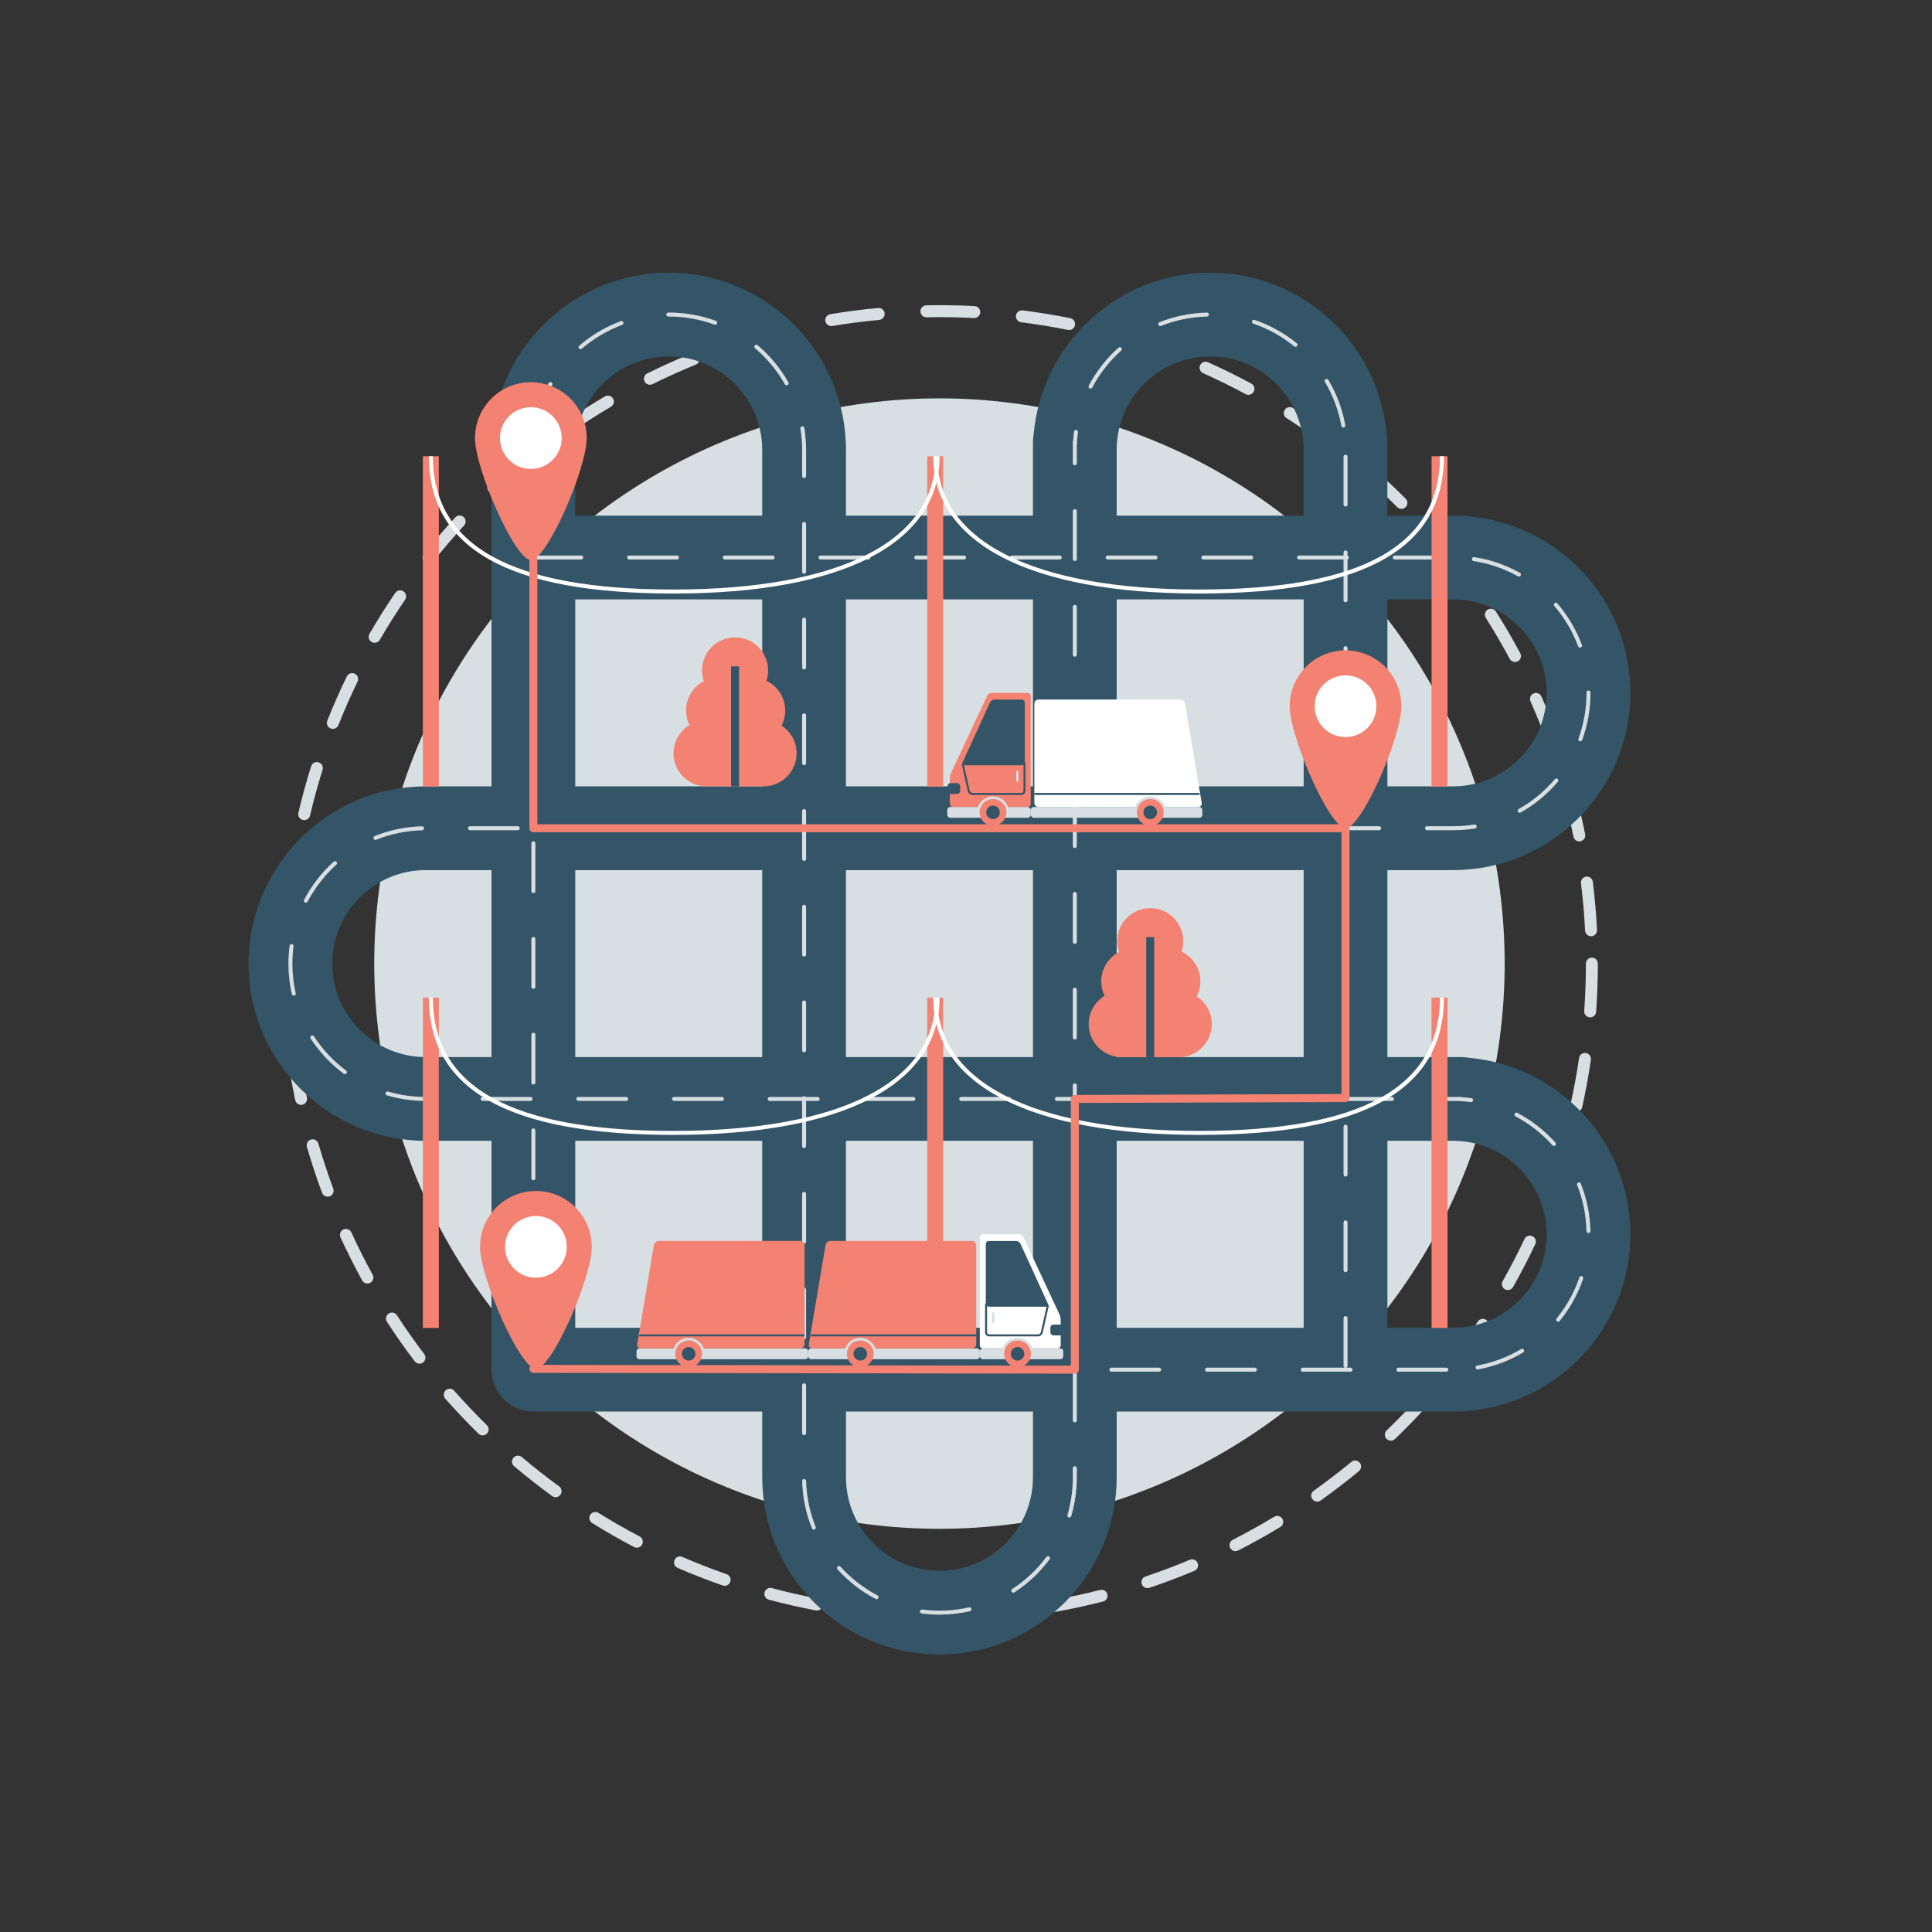 <?xml version="1.0" encoding="utf-8"?>
<!-- Generator: Adobe Illustrator 16.0.0, SVG Export Plug-In . SVG Version: 6.00 Build 0)  -->
<!DOCTYPE svg PUBLIC "-//W3C//DTD SVG 1.1//EN" "http://www.w3.org/Graphics/SVG/1.1/DTD/svg11.dtd">
<svg version="1.1" id="Layer_1" xmlns="http://www.w3.org/2000/svg" xmlns:xlink="http://www.w3.org/1999/xlink" x="0px" y="0px"
	 width="401px" height="401px" viewBox="0 0 401 401" enable-background="new 0 0 401 401" xml:space="preserve">
<rect x="0" y="0" width="401" height="401" fill="#333333" stroke="none"/>
<g id="circles">
	<g>
		<path fill="#D7DFE2" d="M199.204,336.594c-0.668,0-1.222-0.531-1.24-1.205c-0.021-0.687,0.518-1.258,1.203-1.277
			c3.271-0.102,6.571-0.322,9.813-0.658c0.672-0.062,1.291,0.427,1.361,1.107s-0.424,1.293-1.107,1.363
			c-3.299,0.342-6.662,0.565-9.991,0.668C199.229,336.594,199.218,336.594,199.204,336.594z M189.276,336.539
			c-0.016,0-0.034,0-0.053,0c-3.328-0.141-6.688-0.401-9.984-0.778c-0.682-0.08-1.172-0.695-1.092-1.375
			c0.078-0.685,0.703-1.168,1.373-1.095c3.238,0.373,6.537,0.63,9.81,0.767c0.684,0.029,1.217,0.606,1.188,1.293
			C190.489,336.018,189.94,336.539,189.276,336.539z M218.938,334.548c-0.592,0-1.115-0.423-1.223-1.023
			c-0.119-0.676,0.33-1.32,1.004-1.441c3.217-0.573,6.451-1.272,9.611-2.081c0.666-0.173,1.342,0.229,1.512,0.895
			s-0.232,1.342-0.896,1.51c-3.221,0.824-6.516,1.539-9.791,2.123C219.085,334.541,219.011,334.548,218.938,334.548z
			 M169.569,334.273c-0.075,0-0.155-0.008-0.233-0.02c-3.267-0.623-6.551-1.371-9.767-2.232c-0.661-0.178-1.055-0.859-0.879-1.52
			c0.179-0.664,0.855-1.058,1.521-0.882c3.156,0.847,6.381,1.582,9.588,2.191c0.674,0.127,1.115,0.777,0.986,1.453
			C170.675,333.859,170.153,334.273,169.569,334.273z M238.159,329.632c-0.521,0-1.005-0.328-1.179-0.847
			c-0.217-0.649,0.133-1.354,0.781-1.571c3.088-1.039,6.18-2.205,9.189-3.472c0.635-0.266,1.36,0.031,1.627,0.664
			c0.266,0.633-0.031,1.357-0.664,1.625c-3.064,1.289-6.218,2.479-9.361,3.535C238.423,329.611,238.29,329.632,238.159,329.632z
			 M150.401,329.145c-0.137,0-0.272-0.021-0.407-0.07c-3.142-1.094-6.285-2.321-9.345-3.647c-0.629-0.271-0.916-1.004-0.645-1.633
			c0.271-0.63,1.002-0.921,1.633-0.646c3.002,1.303,6.088,2.508,9.172,3.582c0.648,0.227,0.99,0.934,0.764,1.582
			C151.396,328.824,150.915,329.145,150.401,329.145z M256.431,321.951c-0.451,0-0.889-0.248-1.104-0.68
			c-0.312-0.609-0.07-1.357,0.541-1.67c2.909-1.482,5.797-3.094,8.588-4.783c0.584-0.356,1.35-0.172,1.705,0.418
			c0.354,0.586,0.168,1.351-0.421,1.703c-2.84,1.723-5.78,3.363-8.745,4.875C256.813,321.906,256.622,321.951,256.431,321.951z
			 M132.181,321.24c-0.193,0-0.393-0.045-0.574-0.143c-2.948-1.545-5.877-3.221-8.703-4.979c-0.582-0.36-0.76-1.129-0.397-1.711
			s1.131-0.758,1.709-0.397c2.774,1.727,5.649,3.373,8.545,4.891c0.607,0.316,0.84,1.068,0.521,1.676
			C133.06,321,132.628,321.24,132.181,321.24z M273.39,311.671c-0.389,0-0.77-0.185-1.014-0.523
			c-0.396-0.559-0.267-1.334,0.293-1.729c2.66-1.894,5.283-3.909,7.801-5.988c0.527-0.439,1.311-0.365,1.748,0.163
			c0.438,0.527,0.363,1.312-0.166,1.748c-2.562,2.122-5.236,4.173-7.943,6.101C273.89,311.596,273.64,311.671,273.39,311.671z
			 M115.321,310.755c-0.252,0-0.51-0.078-0.729-0.238c-2.693-1.961-5.344-4.045-7.879-6.193c-0.523-0.443-0.588-1.229-0.146-1.752
			c0.441-0.523,1.226-0.586,1.75-0.146c2.488,2.109,5.093,4.158,7.736,6.085c0.553,0.401,0.676,1.18,0.271,1.733
			C116.083,310.576,115.706,310.755,115.321,310.755z M288.675,299.021c-0.326,0-0.652-0.129-0.896-0.383
			c-0.475-0.496-0.457-1.281,0.037-1.757c2.357-2.26,4.664-4.637,6.853-7.062c0.459-0.51,1.244-0.551,1.754-0.09
			c0.508,0.459,0.549,1.244,0.09,1.754c-2.227,2.471-4.576,4.889-6.977,7.19C289.292,298.906,288.983,299.021,288.675,299.021z
			 M100.179,297.926c-0.313,0-0.629-0.116-0.871-0.354c-2.377-2.334-4.697-4.781-6.893-7.271c-0.453-0.514-0.402-1.299,0.11-1.752
			c0.517-0.454,1.3-0.403,1.752,0.109c2.156,2.447,4.433,4.852,6.771,7.141c0.488,0.48,0.498,1.267,0.016,1.757
			C100.821,297.803,100.499,297.926,100.179,297.926z M301.964,284.283c-0.269,0-0.535-0.086-0.762-0.262
			c-0.541-0.422-0.64-1.201-0.22-1.742c2.009-2.582,3.943-5.271,5.754-7.986c0.38-0.569,1.152-0.725,1.72-0.344
			c0.571,0.381,0.727,1.15,0.348,1.721c-1.844,2.769-3.814,5.504-5.859,8.136C302.7,284.117,302.335,284.283,301.964,284.283z
			 M87.063,283.039c-0.375,0-0.746-0.17-0.989-0.492c-2.015-2.649-3.951-5.407-5.761-8.192c-0.375-0.572-0.211-1.344,0.363-1.717
			c0.576-0.373,1.344-0.212,1.719,0.364c1.775,2.736,3.681,5.441,5.656,8.043c0.414,0.55,0.307,1.326-0.238,1.742
			C87.589,282.957,87.323,283.039,87.063,283.039z M312.968,267.762c-0.205,0-0.416-0.054-0.609-0.162
			c-0.598-0.338-0.809-1.095-0.471-1.689c1.609-2.85,3.133-5.791,4.525-8.746c0.293-0.619,1.032-0.883,1.651-0.592
			s0.886,1.033,0.592,1.652c-1.415,3.01-2.967,6.006-4.606,8.905C313.823,267.533,313.401,267.762,312.968,267.762z M76.259,266.406
			c-0.438,0-0.863-0.23-1.09-0.643c-1.601-2.912-3.113-5.923-4.498-8.943c-0.285-0.623-0.012-1.359,0.613-1.646
			c0.623-0.282,1.356-0.01,1.645,0.613c1.357,2.967,2.844,5.92,4.416,8.781c0.332,0.6,0.111,1.354-0.49,1.686
			C76.665,266.357,76.46,266.406,76.259,266.406z M321.44,249.799c-0.147,0-0.299-0.026-0.444-0.084
			c-0.642-0.245-0.959-0.965-0.716-1.604c1.177-3.057,2.248-6.193,3.191-9.318c0.199-0.655,0.891-1.024,1.547-0.83
			c0.656,0.197,1.027,0.892,0.832,1.548c-0.961,3.186-2.055,6.379-3.25,9.491C322.409,249.496,321.94,249.799,321.44,249.799z
			 M68.007,248.383c-0.504,0-0.979-0.309-1.164-0.809c-1.156-3.115-2.213-6.316-3.139-9.514c-0.189-0.66,0.188-1.351,0.848-1.539
			c0.658-0.195,1.348,0.188,1.537,0.848c0.908,3.142,1.947,6.283,3.082,9.342c0.238,0.644-0.088,1.355-0.732,1.595
			C68.296,248.357,68.151,248.383,68.007,248.383z M327.175,230.791c-0.09,0-0.18-0.012-0.271-0.03
			c-0.668-0.148-1.09-0.812-0.94-1.48c0.707-3.182,1.309-6.436,1.781-9.674c0.1-0.678,0.727-1.148,1.407-1.049
			c0.679,0.102,1.148,0.731,1.05,1.409c-0.484,3.298-1.095,6.611-1.814,9.853C328.257,230.398,327.743,230.791,327.175,230.791z
			 M62.489,229.324c-0.573,0-1.09-0.397-1.213-0.984c-0.688-3.26-1.262-6.579-1.705-9.873c-0.092-0.68,0.388-1.305,1.064-1.396
			c0.678-0.096,1.303,0.387,1.396,1.066c0.437,3.229,0.998,6.491,1.675,9.688c0.141,0.672-0.289,1.33-0.959,1.473
			C62.661,229.316,62.573,229.324,62.489,229.324z M330.05,211.16c-0.031,0-0.062-0.002-0.092-0.004
			c-0.685-0.049-1.197-0.645-1.148-1.328c0.236-3.244,0.355-6.553,0.355-9.828c0-0.686,0.557-1.239,1.239-1.239
			c0.688,0,1.242,0.555,1.242,1.239c0,3.336-0.121,6.705-0.36,10.008C331.239,210.662,330.694,211.16,330.05,211.16z
			 M59.831,209.666c-0.65,0-1.197-0.508-1.236-1.168c-0.174-2.805-0.26-5.664-0.26-8.498c0-0.506,0.002-1.012,0.008-1.516
			c0.006-0.682,0.561-1.229,1.24-1.229c0.006,0,0.01,0,0.014,0c0.688,0.009,1.236,0.57,1.229,1.254
			c-0.007,0.498-0.011,0.994-0.011,1.49c0,2.783,0.088,5.59,0.256,8.349c0.044,0.684-0.477,1.271-1.161,1.313
			C59.884,209.664,59.858,209.666,59.831,209.666z M330.233,194.324c-0.657,0-1.207-0.518-1.239-1.182
			c-0.164-3.271-0.451-6.566-0.853-9.797c-0.086-0.681,0.398-1.302,1.078-1.386c0.678-0.084,1.303,0.398,1.385,1.08
			c0.41,3.289,0.701,6.646,0.869,9.978c0.035,0.688-0.492,1.27-1.178,1.305C330.274,194.322,330.253,194.324,330.233,194.324z
			 M60.052,189.824c-0.035,0-0.07,0-0.105-0.004c-0.684-0.057-1.19-0.658-1.135-1.342c0.279-3.322,0.681-6.67,1.199-9.945
			c0.107-0.678,0.748-1.137,1.422-1.033c0.676,0.107,1.137,0.744,1.029,1.42c-0.508,3.218-0.902,6.504-1.174,9.767
			C61.233,189.334,60.69,189.824,60.052,189.824z M327.79,174.635c-0.578,0-1.099-0.408-1.213-1
			c-0.642-3.205-1.406-6.425-2.277-9.566c-0.184-0.662,0.203-1.346,0.863-1.529c0.664-0.182,1.346,0.203,1.528,0.865
			c0.888,3.201,1.668,6.48,2.318,9.746c0.135,0.672-0.303,1.326-0.975,1.461C327.954,174.629,327.872,174.635,327.79,174.635z
			 M63.144,170.227c-0.094,0-0.188-0.011-0.285-0.033c-0.666-0.154-1.08-0.824-0.924-1.492c0.758-3.24,1.65-6.49,2.644-9.66
			c0.205-0.655,0.899-1.024,1.557-0.813c0.654,0.205,1.02,0.901,0.814,1.557c-0.978,3.113-1.851,6.303-2.597,9.486
			C64.22,169.842,63.708,170.227,63.144,170.227z M322.493,155.516c-0.511,0-0.986-0.314-1.171-0.822
			c-1.098-3.066-2.327-6.135-3.655-9.117c-0.277-0.627,0.004-1.363,0.631-1.641c0.629-0.279,1.361,0.006,1.641,0.631
			c1.351,3.039,2.603,6.164,3.724,9.289c0.231,0.646-0.104,1.356-0.75,1.588C322.772,155.492,322.632,155.516,322.493,155.516z
			 M69.089,151.285c-0.154,0-0.31-0.027-0.461-0.086c-0.637-0.254-0.947-0.977-0.695-1.613c1.23-3.092,2.588-6.18,4.045-9.178
			c0.299-0.615,1.041-0.875,1.658-0.574c0.617,0.299,0.875,1.043,0.574,1.658c-1.428,2.943-2.765,5.973-3.969,9.01
			C70.048,150.99,69.581,151.285,69.089,151.285z M314.444,137.4c-0.442,0-0.871-0.236-1.094-0.654
			c-1.541-2.875-3.209-5.731-4.957-8.49c-0.365-0.58-0.195-1.348,0.383-1.713c0.578-0.369,1.349-0.196,1.716,0.386
			c1.78,2.809,3.479,5.717,5.047,8.646c0.323,0.605,0.096,1.355-0.509,1.68C314.843,137.355,314.642,137.4,314.444,137.4z
			 M77.757,133.418c-0.213,0-0.426-0.053-0.621-0.166c-0.594-0.344-0.795-1.104-0.453-1.694c1.67-2.884,3.469-5.736,5.344-8.482
			c0.39-0.568,1.16-0.711,1.726-0.326c0.567,0.385,0.713,1.158,0.326,1.726c-1.841,2.696-3.605,5.5-5.246,8.328
			C78.601,133.199,78.185,133.418,77.757,133.418z M303.825,120.65c-0.38,0-0.755-0.172-0.998-0.5
			c-1.945-2.625-4.013-5.209-6.144-7.682c-0.449-0.521-0.391-1.306,0.129-1.753c0.521-0.446,1.304-0.389,1.752,0.132
			c2.168,2.52,4.275,5.149,6.256,7.821c0.408,0.552,0.294,1.328-0.256,1.738C304.343,120.572,304.083,120.65,303.825,120.65z
			 M88.944,117.02c-0.27,0-0.543-0.088-0.771-0.271c-0.537-0.426-0.625-1.207-0.199-1.744c2.072-2.604,4.267-5.166,6.521-7.608
			c0.465-0.506,1.252-0.535,1.754-0.072c0.504,0.465,0.537,1.25,0.069,1.756c-2.211,2.398-4.364,4.914-6.399,7.474
			C89.673,116.859,89.31,117.02,88.944,117.02z M290.874,105.619c-0.316,0-0.636-0.123-0.879-0.365
			c-2.308-2.315-4.729-4.571-7.197-6.709c-0.519-0.448-0.572-1.231-0.123-1.752c0.447-0.518,1.229-0.576,1.75-0.125
			c2.512,2.177,4.979,4.476,7.33,6.83c0.483,0.488,0.481,1.273-0.002,1.758C291.511,105.498,291.192,105.619,290.874,105.619z
			 M102.397,102.43c-0.332,0-0.662-0.134-0.908-0.396c-0.467-0.5-0.44-1.285,0.06-1.754c2.422-2.271,4.965-4.484,7.553-6.58
			c0.533-0.432,1.316-0.348,1.746,0.185c0.432,0.532,0.35,1.313-0.186,1.745c-2.539,2.06-5.037,4.232-7.416,6.464
			C103.005,102.316,102.702,102.43,102.397,102.43z M275.874,92.625c-0.261,0-0.521-0.082-0.742-0.248
			c-2.619-1.953-5.344-3.834-8.098-5.59c-0.58-0.369-0.748-1.137-0.382-1.715c0.371-0.578,1.138-0.748,1.716-0.379
			c2.807,1.789,5.582,3.705,8.247,5.693c0.55,0.409,0.662,1.188,0.255,1.735C276.626,92.451,276.251,92.625,275.874,92.625z
			 M117.821,89.951c-0.393,0-0.778-0.184-1.021-0.533c-0.391-0.562-0.25-1.338,0.312-1.729c2.73-1.896,5.566-3.713,8.429-5.408
			c0.59-0.348,1.352-0.154,1.701,0.438c0.35,0.59,0.153,1.35-0.437,1.7c-2.812,1.662-5.596,3.447-8.277,5.312
			C118.313,89.881,118.065,89.951,117.821,89.951z M259.134,81.951c-0.199,0-0.402-0.047-0.59-0.147
			c-2.881-1.554-5.853-3.015-8.83-4.349c-0.627-0.278-0.906-1.016-0.627-1.641s1.012-0.904,1.639-0.625
			c3.035,1.354,6.062,2.848,8.998,4.428c0.603,0.324,0.83,1.078,0.502,1.682C260.003,81.715,259.575,81.951,259.134,81.951z
			 M134.892,79.859c-0.457,0-0.896-0.252-1.113-0.689c-0.305-0.612-0.055-1.358,0.562-1.664c2.981-1.479,6.053-2.862,9.125-4.114
			c0.631-0.259,1.359,0.045,1.617,0.682c0.26,0.635-0.045,1.359-0.681,1.617c-3.016,1.229-6.03,2.588-8.959,4.041
			C135.267,79.818,135.077,79.859,134.892,79.859z M241.003,73.844c-0.14,0-0.281-0.023-0.42-0.072
			c-3.076-1.111-6.228-2.121-9.369-2.998c-0.66-0.187-1.045-0.871-0.859-1.531c0.187-0.66,0.867-1.047,1.529-0.861
			c3.199,0.896,6.41,1.925,9.543,3.054c0.645,0.233,0.979,0.944,0.746,1.592C241.989,73.531,241.513,73.844,241.003,73.844z
			 M153.259,72.379c-0.523,0-1.012-0.334-1.182-0.858c-0.214-0.652,0.146-1.353,0.799-1.564c3.168-1.022,6.41-1.942,9.639-2.729
			c0.666-0.162,1.338,0.246,1.5,0.912s-0.244,1.338-0.91,1.502c-3.17,0.771-6.354,1.674-9.463,2.68
			C153.515,72.359,153.384,72.379,153.259,72.379z M221.897,68.5c-0.08,0-0.164-0.008-0.246-0.024
			c-3.198-0.646-6.465-1.183-9.705-1.588c-0.682-0.086-1.161-0.707-1.077-1.39c0.086-0.678,0.711-1.151,1.387-1.076
			c3.303,0.418,6.629,0.961,9.889,1.619c0.67,0.136,1.105,0.789,0.971,1.461C222.995,68.092,222.478,68.5,221.897,68.5z
			 M172.532,67.68c-0.597,0-1.121-0.433-1.224-1.037c-0.113-0.677,0.344-1.316,1.021-1.431c3.274-0.547,6.616-0.979,9.936-1.284
			c0.687-0.074,1.287,0.438,1.351,1.123c0.062,0.682-0.439,1.284-1.123,1.35c-3.257,0.301-6.537,0.725-9.755,1.262
			C172.669,67.674,172.601,67.68,172.532,67.68z M202.214,66.016c-0.021,0-0.043,0-0.064-0.002c-3.27-0.173-6.582-0.229-9.838-0.16
			c-0.008,0-0.016,0-0.022,0c-0.677,0-1.229-0.541-1.242-1.217c-0.014-0.688,0.531-1.255,1.217-1.269
			c3.314-0.063,6.689-0.012,10.016,0.164c0.687,0.035,1.212,0.621,1.177,1.305C203.419,65.502,202.872,66.016,202.214,66.016z"/>
	</g>
	<g>
		<circle fill="#D7DFE2" cx="194.991" cy="200" r="117.314"/>
	</g>
</g>
<g id="way">
	<path id="w" fill="#345568" d="M304.956,219.563c-0.53-0.103-1.077-0.159-1.638-0.159h-15.354v-38.809h13.643
		c20.285,0,36.787-16.502,36.787-36.785c0-19.154-14.718-34.93-33.438-36.626c-0.53-0.103-1.077-0.159-1.638-0.159h-15.354V91.674
		c0-0.559-0.059-1.104-0.158-1.634c-1.695-18.722-17.471-33.443-36.627-33.443s-34.932,14.722-36.627,33.443
		c-0.101,0.53-0.158,1.075-0.158,1.634v15.353h-38.809V93.381c0-20.282-16.502-36.784-36.787-36.784
		c-19.156,0-34.932,14.722-36.626,33.443c-0.102,0.53-0.159,1.075-0.159,1.634v71.541H88.372c-20.285,0-36.785,16.502-36.785,36.785
		s16.5,36.785,36.785,36.785h13.643v47.498c0,4.801,3.894,8.691,8.691,8.691h47.498v13.645c0,20.283,16.504,36.785,36.787,36.785
		c20.282,0,36.784-16.502,36.784-36.785v-13.645h71.543c0.561,0,1.106-0.059,1.638-0.159c18.722-1.697,33.438-17.472,33.438-36.626
		S323.678,221.261,304.956,219.563z M270.585,219.404h-38.81v-38.809h38.81V219.404z M175.587,219.404v-38.809h38.809v38.809
		H175.587z M214.396,236.785v38.81h-38.809v-38.81H214.396z M158.204,219.404h-38.808v-38.809h38.808V219.404z M231.776,163.215
		v-38.807h38.81v38.807H231.776z M301.608,124.408c10.701,0,19.404,8.703,19.404,19.402c0,10.698-8.703,19.403-19.404,19.403
		h-13.643v-38.807L301.608,124.408L301.608,124.408z M231.776,93.381c0-10.698,8.705-19.403,19.404-19.403
		s19.404,8.705,19.404,19.403v13.646h-38.81L231.776,93.381L231.776,93.381z M214.396,124.408v38.807h-38.809v-38.807H214.396z
		 M138.8,73.977c10.699,0,19.404,8.705,19.404,19.403v13.646h-38.808V93.381C119.397,82.682,128.101,73.977,138.8,73.977z
		 M119.397,124.408h38.808v38.807h-38.808V124.408z M88.372,219.404c-10.699,0-19.404-8.705-19.404-19.404
		s8.705-19.403,19.404-19.403h13.643v38.809L88.372,219.404L88.372,219.404z M119.397,275.594v-38.81h38.808v38.81H119.397z
		 M214.396,306.619c0,10.699-8.705,19.404-19.403,19.404c-10.699,0-19.404-8.705-19.404-19.404v-13.645h38.809L214.396,306.619
		L214.396,306.619z M231.776,236.785h38.81v38.81h-38.81V236.785z M301.608,275.594h-13.643v-38.81h13.643
		c10.701,0,19.404,8.705,19.404,19.404S312.31,275.594,301.608,275.594z"/>
	<g>
		<g>
			<path fill="#D7DFE2" d="M300.194,284.697h-9.934c-0.229,0-0.414-0.186-0.414-0.414c0-0.228,0.187-0.414,0.414-0.414h9.934
				c0.229,0,0.414,0.187,0.414,0.414C300.608,284.511,300.423,284.697,300.194,284.697z M280.329,284.697h-9.933
				c-0.229,0-0.414-0.186-0.414-0.414c0-0.228,0.185-0.414,0.414-0.414h9.933c0.229,0,0.414,0.187,0.414,0.414
				C280.743,284.511,280.558,284.697,280.329,284.697z M260.464,284.697h-9.935c-0.229,0-0.414-0.186-0.414-0.414
				c0-0.228,0.187-0.414,0.414-0.414h9.935c0.229,0,0.414,0.187,0.414,0.414C260.878,284.511,260.692,284.697,260.464,284.697z
				 M240.599,284.697h-9.932c-0.229,0-0.414-0.186-0.414-0.414c0-0.228,0.186-0.414,0.414-0.414h9.932
				c0.229,0,0.414,0.187,0.414,0.414C241.013,284.511,240.827,284.697,240.599,284.697z M220.733,284.697H210.8
				c-0.228,0-0.412-0.186-0.412-0.414c0-0.228,0.187-0.414,0.412-0.414h9.934c0.229,0,0.414,0.187,0.414,0.414
				C221.148,284.511,220.962,284.697,220.733,284.697z M200.868,284.697h-9.935c-0.229,0-0.412-0.186-0.412-0.414
				c0-0.228,0.185-0.414,0.412-0.414h9.935c0.229,0,0.414,0.187,0.414,0.414C201.282,284.511,201.097,284.697,200.868,284.697z
				 M181.003,284.697h-9.935c-0.227,0-0.411-0.186-0.411-0.414c0-0.228,0.186-0.414,0.411-0.414h9.935
				c0.229,0,0.414,0.187,0.414,0.414C181.417,284.511,181.231,284.697,181.003,284.697z M161.138,284.697h-9.932
				c-0.23,0-0.414-0.186-0.414-0.414c0-0.228,0.184-0.414,0.414-0.414h9.932c0.229,0,0.414,0.187,0.414,0.414
				C161.552,284.511,161.366,284.697,161.138,284.697z M141.272,284.697h-9.934c-0.229,0-0.412-0.186-0.412-0.414
				c0-0.228,0.184-0.414,0.412-0.414h9.934c0.229,0,0.414,0.187,0.414,0.414C141.686,284.511,141.501,284.697,141.272,284.697z
				 M121.407,284.697h-9.933c-0.229,0-0.414-0.186-0.414-0.414c0-0.228,0.187-0.414,0.414-0.414h9.933
				c0.229,0,0.413,0.187,0.413,0.414C121.821,284.511,121.636,284.697,121.407,284.697z M306.681,284.242
				c-0.197,0-0.371-0.141-0.408-0.34c-0.039-0.225,0.109-0.441,0.334-0.48c3.224-0.588,6.289-1.735,9.113-3.411
				c0.197-0.117,0.451-0.054,0.566,0.145c0.116,0.197,0.053,0.451-0.146,0.566c-2.908,1.727-6.067,2.909-9.387,3.514
				C306.729,284.24,306.704,284.242,306.681,284.242z M323.411,274.326c-0.093,0-0.187-0.031-0.263-0.094
				c-0.176-0.146-0.205-0.406-0.059-0.582c2.074-2.549,3.664-5.414,4.721-8.512c0.074-0.216,0.312-0.33,0.525-0.259
				c0.217,0.076,0.332,0.312,0.258,0.527c-1.088,3.188-2.725,6.137-4.861,8.766C323.649,274.273,323.53,274.326,323.411,274.326z
				 M329.696,255.92c-0.223,0-0.407-0.18-0.413-0.403c-0.078-3.291-0.729-6.5-1.937-9.537c-0.084-0.213,0.021-0.453,0.23-0.537
				c0.213-0.084,0.454,0.02,0.539,0.231c1.241,3.127,1.913,6.435,1.993,9.822c0.007,0.228-0.176,0.418-0.403,0.424
				C329.702,255.92,329.7,255.92,329.696,255.92z M322.526,237.846c-0.112,0-0.225-0.046-0.307-0.138
				c-2.195-2.444-4.775-4.463-7.67-5.996c-0.201-0.106-0.277-0.356-0.172-0.561c0.104-0.201,0.356-0.277,0.559-0.172
				c2.982,1.578,5.64,3.658,7.898,6.176c0.151,0.172,0.139,0.432-0.031,0.584C322.726,237.812,322.626,237.846,322.526,237.846z
				 M305.333,228.754c-0.019,0-0.035-0.002-0.056-0.004c-1.207-0.162-2.44-0.239-3.67-0.239h-2.776
				c-0.229,0-0.414-0.187-0.414-0.414c0-0.23,0.186-0.416,0.414-0.416h4.487c0.08,0,0.156,0.022,0.222,0.063
				c0.621,0.043,1.235,0.104,1.848,0.185c0.227,0.03,0.387,0.237,0.355,0.467C305.716,228.602,305.538,228.754,305.333,228.754z
				 M288.897,228.51h-9.932c-0.23,0-0.414-0.187-0.414-0.414c0-0.23,0.184-0.416,0.414-0.416h9.932c0.229,0,0.414,0.186,0.414,0.416
				C289.312,228.324,289.126,228.51,288.897,228.51z M269.032,228.51h-9.935c-0.227,0-0.412-0.187-0.412-0.414
				c0-0.23,0.187-0.416,0.412-0.416h9.935c0.229,0,0.413,0.186,0.413,0.416C269.446,228.324,269.261,228.51,269.032,228.51z
				 M249.167,228.51h-9.933c-0.229,0-0.414-0.187-0.414-0.414c0-0.23,0.187-0.416,0.414-0.416h9.933
				c0.229,0,0.414,0.186,0.414,0.416C249.581,228.324,249.396,228.51,249.167,228.51z M229.302,228.51h-9.932
				c-0.229,0-0.414-0.187-0.414-0.414c0-0.23,0.186-0.416,0.414-0.416h9.932c0.229,0,0.414,0.186,0.414,0.416
				C229.716,228.324,229.53,228.51,229.302,228.51z M209.437,228.51h-9.934c-0.228,0-0.412-0.187-0.412-0.414
				c0-0.23,0.186-0.416,0.412-0.416h9.934c0.229,0,0.414,0.186,0.414,0.416C209.851,228.324,209.665,228.51,209.437,228.51z
				 M189.571,228.51h-9.932c-0.229,0-0.414-0.187-0.414-0.414c0-0.23,0.187-0.416,0.414-0.416h9.932
				c0.229,0,0.414,0.186,0.414,0.416C189.985,228.324,189.8,228.51,189.571,228.51z M169.708,228.51h-9.935
				c-0.229,0-0.414-0.187-0.414-0.414c0-0.23,0.187-0.416,0.414-0.416h9.935c0.227,0,0.412,0.186,0.412,0.416
				C170.12,228.324,169.935,228.51,169.708,228.51z M149.841,228.51h-9.932c-0.229,0-0.414-0.187-0.414-0.414
				c0-0.23,0.186-0.416,0.414-0.416h9.932c0.229,0,0.414,0.186,0.414,0.416C150.255,228.324,150.071,228.51,149.841,228.51z
				 M129.978,228.51h-9.934c-0.229,0-0.414-0.187-0.414-0.414c0-0.23,0.186-0.416,0.414-0.416h9.934
				c0.229,0,0.412,0.186,0.412,0.416C130.39,228.324,130.206,228.51,129.978,228.51z M110.11,228.51h-9.932
				c-0.229,0-0.414-0.187-0.414-0.414c0-0.23,0.187-0.416,0.414-0.416h9.932c0.23,0,0.414,0.186,0.414,0.416
				C110.524,228.324,110.341,228.51,110.11,228.51z M90.245,228.51h-1.873c-2.744,0-5.459-0.39-8.064-1.158
				c-0.221-0.064-0.344-0.295-0.279-0.515c0.062-0.219,0.293-0.342,0.515-0.278c2.528,0.744,5.164,1.121,7.83,1.121h1.873
				c0.229,0,0.414,0.186,0.414,0.416C90.659,228.324,90.476,228.51,90.245,228.51z M71.591,222.949
				c-0.086,0-0.172-0.027-0.246-0.084c-2.709-2.02-5.018-4.479-6.865-7.305c-0.123-0.193-0.069-0.447,0.121-0.574
				c0.193-0.123,0.447-0.07,0.572,0.121c1.793,2.748,4.035,5.133,6.666,7.096c0.184,0.137,0.221,0.396,0.084,0.578
				C71.843,222.891,71.718,222.949,71.591,222.949z M60.972,206.652c-0.188,0-0.359-0.131-0.402-0.324
				c-0.469-2.062-0.707-4.188-0.707-6.328c0.003-1.231,0.082-2.471,0.238-3.684c0.029-0.228,0.229-0.394,0.463-0.357
				c0.228,0.029,0.388,0.236,0.357,0.463c-0.152,1.179-0.229,2.382-0.23,3.578c0,2.074,0.23,4.144,0.685,6.146
				c0.053,0.223-0.088,0.444-0.312,0.496C61.032,206.648,61.001,206.652,60.972,206.652z M63.485,187.365
				c-0.065,0-0.131-0.016-0.19-0.049c-0.203-0.105-0.281-0.355-0.174-0.56c1.567-2.985,3.637-5.647,6.146-7.916
				c0.168-0.153,0.432-0.141,0.584,0.029s0.142,0.433-0.029,0.584c-2.436,2.201-4.444,4.789-5.971,7.688
				C63.776,187.285,63.634,187.365,63.485,187.365z M77.921,174.328c-0.164,0-0.318-0.1-0.383-0.26
				c-0.086-0.213,0.018-0.453,0.229-0.539c3.127-1.254,6.43-1.936,9.82-2.027c0.004,0,0.008,0,0.012,0
				c0.223,0,0.406,0.179,0.412,0.404s-0.174,0.418-0.402,0.424c-3.291,0.088-6.498,0.752-9.532,1.969
				C78.024,174.318,77.972,174.328,77.921,174.328z M301.608,172.318h-5.426c-0.229,0-0.414-0.185-0.414-0.412
				c0-0.23,0.185-0.416,0.414-0.416h5.426c1.48,0,2.968-0.117,4.42-0.352c0.22-0.031,0.438,0.118,0.476,0.344
				c0.035,0.227-0.119,0.438-0.344,0.475C304.663,172.195,303.134,172.318,301.608,172.318z M286.249,172.318h-9.933
				c-0.229,0-0.416-0.185-0.416-0.412c0-0.23,0.187-0.416,0.416-0.416h9.933c0.229,0,0.414,0.186,0.414,0.416
				C286.663,172.135,286.478,172.318,286.249,172.318z M266.384,172.318h-9.932c-0.23,0-0.414-0.185-0.414-0.412
				c0-0.23,0.184-0.416,0.414-0.416h9.932c0.229,0,0.414,0.186,0.414,0.416C266.798,172.135,266.614,172.318,266.384,172.318z
				 M246.519,172.318h-9.932c-0.23,0-0.414-0.185-0.414-0.412c0-0.23,0.184-0.416,0.414-0.416h9.932
				c0.229,0,0.414,0.186,0.414,0.416C246.933,172.135,246.747,172.318,246.519,172.318z M226.653,172.318h-9.934
				c-0.229,0-0.412-0.185-0.412-0.412c0-0.23,0.185-0.416,0.412-0.416h9.934c0.229,0,0.414,0.186,0.414,0.416
				C227.067,172.135,226.882,172.318,226.653,172.318z M206.788,172.318h-9.933c-0.229,0-0.414-0.185-0.414-0.412
				c0-0.23,0.187-0.416,0.414-0.416h9.933c0.229,0,0.414,0.186,0.414,0.416C207.202,172.135,207.017,172.318,206.788,172.318z
				 M186.923,172.318h-9.932c-0.23,0-0.414-0.185-0.414-0.412c0-0.23,0.184-0.416,0.414-0.416h9.932
				c0.229,0,0.414,0.186,0.414,0.416C187.337,172.135,187.151,172.318,186.923,172.318z M167.058,172.318h-9.932
				c-0.23,0-0.414-0.185-0.414-0.412c0-0.23,0.184-0.416,0.414-0.416h9.932c0.229,0,0.416,0.186,0.416,0.416
				C167.474,172.135,167.286,172.318,167.058,172.318z M147.192,172.318h-9.932c-0.23,0-0.414-0.185-0.414-0.412
				c0-0.23,0.184-0.416,0.414-0.416h9.932c0.229,0,0.414,0.186,0.414,0.416C147.606,172.135,147.421,172.318,147.192,172.318z
				 M127.327,172.318h-9.933c-0.229,0-0.414-0.185-0.414-0.412c0-0.23,0.185-0.416,0.414-0.416h9.933
				c0.229,0,0.414,0.186,0.414,0.416C127.741,172.135,127.556,172.318,127.327,172.318z M107.462,172.318H97.53
				c-0.229,0-0.413-0.185-0.413-0.412c0-0.23,0.186-0.416,0.413-0.416h9.933c0.229,0,0.414,0.186,0.414,0.416
				C107.876,172.135,107.69,172.318,107.462,172.318z M315.415,168.697c-0.144,0-0.283-0.074-0.359-0.209
				c-0.111-0.199-0.041-0.453,0.156-0.564c2.852-1.61,5.377-3.696,7.504-6.2c0.146-0.175,0.408-0.195,0.58-0.047
				c0.176,0.146,0.197,0.407,0.049,0.584c-2.189,2.575-4.789,4.727-7.725,6.385C315.554,168.68,315.485,168.697,315.415,168.697z
				 M328.003,153.869c-0.045,0-0.094-0.008-0.142-0.024c-0.215-0.078-0.323-0.316-0.245-0.531c1.11-3.039,1.674-6.234,1.674-9.502
				v-0.088c0-0.229,0.186-0.414,0.414-0.414c0.228,0,0.414,0.186,0.414,0.414v0.075c0,3.375-0.58,6.668-1.726,9.8
				C328.333,153.766,328.175,153.869,328.003,153.869z M327.944,134.416c-0.168,0-0.325-0.102-0.387-0.268
				c-1.143-3.066-2.809-5.885-4.951-8.377c-0.151-0.174-0.131-0.437,0.043-0.584c0.175-0.148,0.437-0.129,0.582,0.043
				c2.209,2.567,3.924,5.471,5.103,8.627c0.08,0.215-0.029,0.453-0.242,0.533C328.04,134.408,327.993,134.416,327.944,134.416z
				 M315.267,119.666c-0.067,0-0.137-0.018-0.201-0.053c-2.866-1.598-5.965-2.66-9.205-3.158c-0.227-0.035-0.381-0.248-0.348-0.473
				c0.035-0.228,0.252-0.379,0.475-0.346c3.339,0.514,6.529,1.608,9.48,3.256c0.199,0.108,0.271,0.36,0.158,0.561
				C315.554,119.59,315.411,119.666,315.267,119.666z M299.425,116.129h-9.934c-0.229,0-0.412-0.184-0.412-0.414
				c0-0.229,0.184-0.411,0.412-0.411h9.934c0.229,0,0.414,0.184,0.414,0.411C299.839,115.945,299.655,116.129,299.425,116.129z
				 M279.56,116.129h-9.932c-0.23,0-0.414-0.184-0.414-0.414c0-0.229,0.184-0.411,0.414-0.411h9.932c0.23,0,0.414,0.184,0.414,0.411
				C279.974,115.945,279.79,116.129,279.56,116.129z M259.694,116.129h-9.932c-0.23,0-0.414-0.184-0.414-0.414
				c0-0.229,0.184-0.411,0.414-0.411h9.932c0.23,0,0.414,0.184,0.414,0.411C260.108,115.945,259.925,116.129,259.694,116.129z
				 M239.829,116.129h-9.933c-0.229,0-0.414-0.184-0.414-0.414c0-0.229,0.187-0.411,0.414-0.411h9.933
				c0.229,0,0.414,0.184,0.414,0.411C240.243,115.945,240.058,116.129,239.829,116.129z M219.964,116.129h-9.932
				c-0.229,0-0.414-0.184-0.414-0.414c0-0.229,0.186-0.411,0.414-0.411h9.932c0.229,0,0.416,0.184,0.416,0.411
				C220.38,115.945,220.192,116.129,219.964,116.129z M200.101,116.129h-9.934c-0.229,0-0.414-0.184-0.414-0.414
				c0-0.229,0.186-0.411,0.414-0.411h9.934c0.228,0,0.414,0.184,0.414,0.411C200.515,115.945,200.327,116.129,200.101,116.129z
				 M180.233,116.129h-9.932c-0.229,0-0.414-0.184-0.414-0.414c0-0.229,0.186-0.411,0.414-0.411h9.932
				c0.23,0,0.414,0.184,0.414,0.411C180.647,115.945,180.464,116.129,180.233,116.129z M160.37,116.129h-9.935
				c-0.229,0-0.414-0.184-0.414-0.414c0-0.229,0.187-0.411,0.414-0.411h9.935c0.229,0,0.414,0.184,0.414,0.411
				C160.784,115.945,160.599,116.129,160.37,116.129z M140.505,116.129h-9.935c-0.229,0-0.413-0.184-0.413-0.414
				c0-0.229,0.186-0.411,0.413-0.411h9.935c0.229,0,0.412,0.184,0.412,0.411C140.917,115.945,140.733,116.129,140.505,116.129z
				 M120.64,116.129h-9.934c-0.229,0-0.414-0.184-0.414-0.414c0-0.229,0.186-0.411,0.414-0.411h9.934
				c0.228,0,0.412,0.184,0.412,0.411C121.052,115.945,120.866,116.129,120.64,116.129z"/>
		</g>
		<g>
			<path fill="#D7DFE2" d="M194.991,335.128c-1.23,0-2.472-0.078-3.685-0.234c-0.227-0.031-0.387-0.238-0.356-0.465
				c0.029-0.228,0.229-0.394,0.465-0.357c3.217,0.418,6.562,0.263,9.723-0.455c0.228-0.055,0.443,0.088,0.494,0.312
				c0.051,0.223-0.09,0.442-0.312,0.494C199.257,334.891,197.126,335.128,194.991,335.128z M181.942,331.921
				c-0.063,0-0.131-0.017-0.192-0.05c-2.986-1.567-5.648-3.637-7.916-6.146c-0.154-0.17-0.142-0.43,0.028-0.584
				c0.168-0.152,0.433-0.142,0.584,0.029c2.203,2.438,4.789,4.446,7.688,5.971c0.203,0.104,0.281,0.354,0.176,0.557
				C182.235,331.839,182.091,331.921,181.942,331.921z M210.325,330.578c-0.136,0-0.269-0.065-0.349-0.188
				c-0.123-0.193-0.07-0.449,0.121-0.574c2.746-1.791,5.133-4.033,7.094-6.666c0.14-0.184,0.398-0.221,0.58-0.084
				c0.185,0.139,0.222,0.396,0.084,0.58c-2.018,2.709-4.477,5.018-7.307,6.863C210.479,330.557,210.401,330.578,210.325,330.578z
				 M168.903,317.484c-0.164,0-0.317-0.098-0.383-0.258c-1.256-3.129-1.938-6.432-2.028-9.82c-0.005-0.229,0.176-0.42,0.403-0.426
				c0.002,0,0.008,0,0.013,0c0.223,0,0.405,0.178,0.413,0.402c0.089,3.291,0.75,6.498,1.968,9.532
				c0.084,0.214-0.019,0.455-0.23,0.539C169.009,317.475,168.956,317.484,168.903,317.484z M221.946,314.98
				c-0.038,0-0.077-0.006-0.118-0.018c-0.218-0.064-0.345-0.295-0.279-0.515c0.746-2.53,1.123-5.166,1.123-7.83v-1.875
				c0-0.229,0.186-0.412,0.414-0.412c0.228,0,0.416,0.185,0.416,0.412v1.875c0,2.744-0.392,5.457-1.158,8.064
				C222.29,314.863,222.124,314.98,221.946,314.98z M166.896,297.875c-0.229,0-0.414-0.184-0.414-0.414v-9.932
				c0-0.229,0.187-0.414,0.414-0.414c0.229,0,0.414,0.186,0.414,0.414v9.932C167.31,297.691,167.124,297.875,166.896,297.875z
				 M223.085,295.227c-0.229,0-0.414-0.187-0.414-0.414v-9.935c0-0.229,0.186-0.414,0.414-0.414c0.228,0,0.416,0.187,0.416,0.414
				v9.935C223.501,295.041,223.313,295.227,223.085,295.227z M110.706,284.697c-0.229,0-0.414-0.186-0.414-0.414v-9.932
				c0-0.229,0.186-0.414,0.414-0.414c0.228,0,0.414,0.186,0.414,0.414v9.932C111.12,284.512,110.935,284.697,110.706,284.697z
				 M279.274,283.928c-0.229,0-0.414-0.185-0.414-0.412v-9.933c0-0.229,0.187-0.414,0.414-0.414c0.229,0,0.416,0.187,0.416,0.414
				v9.933C279.69,283.744,279.503,283.928,279.274,283.928z M166.896,278.01c-0.229,0-0.414-0.185-0.414-0.414v-9.933
				c0-0.229,0.187-0.412,0.414-0.412c0.229,0,0.414,0.185,0.414,0.412v9.933C167.31,277.826,167.124,278.01,166.896,278.01z
				 M223.085,275.361c-0.229,0-0.414-0.187-0.414-0.414v-9.934c0-0.229,0.186-0.414,0.414-0.414c0.228,0,0.416,0.186,0.416,0.414
				v9.934C223.501,275.176,223.313,275.361,223.085,275.361z M110.706,264.832c-0.229,0-0.414-0.184-0.414-0.414v-9.932
				c0-0.229,0.186-0.414,0.414-0.414c0.228,0,0.414,0.186,0.414,0.414v9.932C111.12,264.648,110.935,264.832,110.706,264.832z
				 M279.274,264.064c-0.229,0-0.414-0.187-0.414-0.414v-9.933c0-0.229,0.187-0.415,0.414-0.415c0.229,0,0.416,0.188,0.416,0.415
				v9.933C279.69,263.879,279.503,264.064,279.274,264.064z M166.896,258.146c-0.229,0-0.414-0.188-0.414-0.416v-9.933
				c0-0.229,0.187-0.414,0.414-0.414c0.229,0,0.414,0.187,0.414,0.414v9.933C167.31,257.959,167.124,258.146,166.896,258.146z
				 M223.085,255.496c-0.229,0-0.414-0.186-0.414-0.414v-9.934c0-0.229,0.186-0.412,0.414-0.412c0.228,0,0.416,0.184,0.416,0.412
				v9.934C223.501,255.311,223.313,255.496,223.085,255.496z M110.706,244.967c-0.229,0-0.414-0.184-0.414-0.413v-9.933
				c0-0.229,0.186-0.414,0.414-0.414c0.228,0,0.414,0.187,0.414,0.414v9.933C111.12,244.783,110.935,244.967,110.706,244.967z
				 M279.274,244.199c-0.229,0-0.414-0.186-0.414-0.414v-9.932c0-0.229,0.187-0.416,0.414-0.416c0.229,0,0.416,0.188,0.416,0.416
				v9.932C279.69,244.014,279.503,244.199,279.274,244.199z M166.896,238.281c-0.229,0-0.414-0.186-0.414-0.416v-9.932
				c0-0.229,0.187-0.414,0.414-0.414c0.229,0,0.414,0.186,0.414,0.414v9.932C167.31,238.096,167.124,238.281,166.896,238.281z
				 M223.085,235.631c-0.229,0-0.414-0.186-0.414-0.414v-9.934c0-0.227,0.186-0.414,0.414-0.414c0.228,0,0.416,0.188,0.416,0.414
				v9.934C223.501,235.445,223.313,235.631,223.085,235.631z M110.706,225.102c-0.229,0-0.414-0.187-0.414-0.414v-9.933
				c0-0.229,0.186-0.414,0.414-0.414c0.228,0,0.414,0.187,0.414,0.414v9.933C111.12,224.916,110.935,225.102,110.706,225.102z
				 M279.274,224.334c-0.229,0-0.414-0.186-0.414-0.414v-9.932c0-0.23,0.187-0.414,0.414-0.414c0.229,0,0.416,0.184,0.416,0.414
				v9.932C279.69,224.148,279.503,224.334,279.274,224.334z M166.896,218.414c-0.229,0-0.414-0.184-0.414-0.414v-9.932
				c0-0.229,0.187-0.414,0.414-0.414c0.229,0,0.414,0.186,0.414,0.414V218C167.31,218.23,167.124,218.414,166.896,218.414z
				 M223.085,215.764c-0.229,0-0.414-0.185-0.414-0.412v-9.935c0-0.227,0.186-0.412,0.414-0.412c0.228,0,0.416,0.187,0.416,0.412
				v9.935C223.501,215.58,223.313,215.764,223.085,215.764z M110.706,205.236c-0.229,0-0.414-0.184-0.414-0.414v-9.932
				c0-0.229,0.186-0.414,0.414-0.414c0.228,0,0.414,0.186,0.414,0.414v9.932C111.12,205.053,110.935,205.236,110.706,205.236z
				 M279.274,204.469c-0.229,0-0.414-0.185-0.414-0.414v-9.935c0-0.229,0.187-0.414,0.414-0.414c0.229,0,0.416,0.187,0.416,0.414
				v9.935C279.69,204.285,279.503,204.469,279.274,204.469z M166.896,198.551c-0.229,0-0.414-0.186-0.414-0.415v-9.933
				c0-0.229,0.187-0.414,0.414-0.414c0.229,0,0.414,0.187,0.414,0.414v9.933C167.31,198.365,167.124,198.551,166.896,198.551z
				 M223.085,195.9c-0.229,0-0.414-0.187-0.414-0.414v-9.934c0-0.229,0.186-0.412,0.414-0.412c0.228,0,0.416,0.184,0.416,0.412
				v9.934C223.501,195.715,223.313,195.9,223.085,195.9z M110.706,185.373c-0.229,0-0.414-0.186-0.414-0.416v-9.932
				c0-0.229,0.186-0.414,0.414-0.414c0.228,0,0.414,0.186,0.414,0.414v9.932C111.12,185.188,110.935,185.373,110.706,185.373z
				 M279.274,184.604c-0.229,0-0.414-0.185-0.414-0.414v-9.935c0-0.229,0.187-0.411,0.414-0.411c0.229,0,0.416,0.184,0.416,0.411
				v9.935C279.69,184.42,279.503,184.604,279.274,184.604z M166.896,178.686c-0.229,0-0.414-0.187-0.414-0.414v-9.935
				c0-0.229,0.187-0.414,0.414-0.414c0.229,0,0.414,0.187,0.414,0.414v9.935C167.31,178.5,167.124,178.686,166.896,178.686z
				 M223.085,176.035c-0.229,0-0.414-0.186-0.414-0.414v-9.934c0-0.229,0.186-0.412,0.414-0.412c0.228,0,0.416,0.184,0.416,0.412
				v9.934C223.501,175.85,223.313,176.035,223.085,176.035z M110.706,165.508c-0.229,0-0.414-0.186-0.414-0.416v-9.932
				c0-0.229,0.186-0.414,0.414-0.414c0.228,0,0.414,0.187,0.414,0.414v9.932C111.12,165.322,110.935,165.508,110.706,165.508z
				 M279.274,164.738c-0.229,0-0.414-0.186-0.414-0.412v-9.934c0-0.23,0.187-0.414,0.414-0.414c0.229,0,0.416,0.184,0.416,0.414
				v9.934C279.69,164.553,279.503,164.738,279.274,164.738z M166.896,158.818c-0.229,0-0.414-0.187-0.414-0.412v-9.932
				c0-0.23,0.187-0.416,0.414-0.416c0.229,0,0.414,0.186,0.414,0.416v9.932C167.31,158.633,167.124,158.818,166.896,158.818z
				 M223.085,156.17c-0.229,0-0.414-0.186-0.414-0.414v-9.934c0-0.229,0.186-0.412,0.414-0.412c0.228,0,0.416,0.185,0.416,0.412
				v9.934C223.501,155.984,223.313,156.17,223.085,156.17z M110.706,145.643c-0.229,0-0.414-0.187-0.414-0.416v-9.933
				c0-0.229,0.186-0.414,0.414-0.414c0.228,0,0.414,0.187,0.414,0.414v9.933C111.12,145.457,110.935,145.643,110.706,145.643z
				 M279.274,144.873c-0.229,0-0.414-0.184-0.414-0.414v-9.932c0-0.229,0.187-0.414,0.414-0.414c0.229,0,0.416,0.186,0.416,0.414
				v9.932C279.69,144.689,279.503,144.873,279.274,144.873z M166.896,138.955c-0.229,0-0.414-0.188-0.414-0.414v-9.934
				c0-0.229,0.187-0.412,0.414-0.412c0.229,0,0.414,0.184,0.414,0.412v9.934C167.31,138.768,167.124,138.955,166.896,138.955z
				 M223.085,136.305c-0.229,0-0.414-0.187-0.414-0.414v-9.933c0-0.229,0.186-0.414,0.414-0.414c0.228,0,0.416,0.185,0.416,0.414
				v9.933C223.501,136.119,223.313,136.305,223.085,136.305z M110.706,125.777c-0.229,0-0.414-0.187-0.414-0.416v-9.932
				c0-0.229,0.186-0.414,0.414-0.414c0.228,0,0.414,0.186,0.414,0.414v9.932C111.12,125.592,110.935,125.777,110.706,125.777z
				 M279.274,125.008c-0.229,0-0.414-0.184-0.414-0.413v-9.933c0-0.229,0.187-0.414,0.414-0.414c0.229,0,0.416,0.187,0.416,0.414
				v9.933C279.69,124.824,279.503,125.008,279.274,125.008z M166.896,119.09c-0.229,0-0.414-0.186-0.414-0.414v-9.934
				c0-0.229,0.187-0.414,0.414-0.414c0.229,0,0.414,0.187,0.414,0.414v9.934C167.31,118.904,167.124,119.09,166.896,119.09z
				 M223.085,116.439c-0.229,0-0.414-0.187-0.414-0.414v-9.932c0-0.229,0.186-0.414,0.414-0.414c0.228,0,0.416,0.186,0.416,0.414
				v9.932C223.501,116.254,223.313,116.439,223.085,116.439z M110.706,105.912c-0.229,0-0.414-0.188-0.414-0.414v-9.934
				c0-0.229,0.186-0.414,0.414-0.414c0.228,0,0.414,0.186,0.414,0.414v9.934C111.12,105.725,110.935,105.912,110.706,105.912z
				 M279.274,105.145c-0.229,0-0.414-0.187-0.414-0.416v-9.933c0-0.229,0.187-0.414,0.414-0.414c0.229,0,0.416,0.185,0.416,0.414
				v9.933C279.69,104.959,279.503,105.145,279.274,105.145z M166.896,99.223c-0.229,0-0.414-0.185-0.414-0.412v-5.431
				c0-1.479-0.117-2.965-0.352-4.418c-0.035-0.227,0.119-0.438,0.344-0.475c0.223-0.033,0.438,0.117,0.476,0.344
				c0.239,1.496,0.362,3.027,0.36,4.549v5.431C167.31,99.039,167.124,99.223,166.896,99.223z M223.085,96.574
				c-0.229,0-0.414-0.184-0.414-0.414v-4.486c0-0.084,0.022-0.157,0.065-0.223c0.039-0.619,0.103-1.238,0.183-1.848
				c0.031-0.229,0.242-0.388,0.465-0.357c0.229,0.031,0.387,0.238,0.357,0.465c-0.16,1.207-0.24,2.441-0.24,3.67v2.779
				C223.501,96.391,223.313,96.574,223.085,96.574z M111.036,89.482c-0.021,0-0.043-0.004-0.064-0.006
				c-0.225-0.035-0.381-0.246-0.346-0.474c0.516-3.338,1.61-6.528,3.256-9.481c0.109-0.199,0.363-0.271,0.562-0.158
				c0.199,0.109,0.271,0.363,0.158,0.562c-1.596,2.865-2.658,5.964-3.158,9.205C111.413,89.334,111.235,89.482,111.036,89.482z
				 M278.817,88.725c-0.194,0-0.371-0.14-0.405-0.34c-0.586-3.224-1.736-6.289-3.412-9.113c-0.117-0.197-0.054-0.451,0.145-0.566
				c0.197-0.117,0.451-0.053,0.568,0.146c1.727,2.907,2.908,6.065,3.514,9.387c0.041,0.225-0.106,0.439-0.334,0.482
				C278.868,88.723,278.843,88.725,278.817,88.725z M226.337,80.66c-0.064,0-0.131-0.014-0.193-0.049
				c-0.201-0.105-0.276-0.355-0.17-0.559c1.578-2.98,3.656-5.638,6.174-7.896c0.17-0.154,0.433-0.141,0.584,0.031
				c0.152,0.17,0.14,0.432-0.03,0.584c-2.445,2.194-4.464,4.774-5.996,7.668C226.63,80.58,226.485,80.66,226.337,80.66z
				 M163.274,79.988c-0.145,0-0.282-0.076-0.36-0.209c-1.609-2.852-3.697-5.377-6.199-7.504c-0.174-0.146-0.195-0.408-0.047-0.582
				c0.146-0.176,0.406-0.193,0.582-0.049c2.578,2.188,4.727,4.789,6.387,7.727c0.111,0.199,0.041,0.451-0.156,0.564
				C163.415,79.973,163.343,79.988,163.274,79.988z M120.493,72.484c-0.119,0-0.234-0.049-0.314-0.144
				c-0.15-0.174-0.131-0.436,0.043-0.584c2.566-2.209,5.471-3.924,8.627-5.102c0.217-0.078,0.453,0.029,0.533,0.244
				c0.08,0.213-0.029,0.453-0.244,0.533c-3.063,1.141-5.885,2.807-8.377,4.95C120.683,72.451,120.587,72.484,120.493,72.484z
				 M268.901,71.994c-0.094,0-0.184-0.033-0.262-0.094c-2.549-2.076-5.414-3.664-8.51-4.723c-0.217-0.072-0.332-0.312-0.26-0.525
				c0.073-0.215,0.312-0.332,0.524-0.258c3.191,1.09,6.144,2.725,8.769,4.862c0.178,0.144,0.202,0.404,0.059,0.582
				C269.142,71.941,269.021,71.994,268.901,71.994z M240.817,67.674c-0.164,0-0.319-0.1-0.385-0.262
				c-0.084-0.213,0.021-0.453,0.232-0.539c3.127-1.24,6.432-1.91,9.821-1.994c0.265,0,0.418,0.179,0.425,0.406
				c0.006,0.229-0.177,0.416-0.404,0.422c-3.293,0.078-6.5,0.73-9.537,1.938C240.919,67.664,240.868,67.674,240.817,67.674z
				 M148.446,67.4c-0.047,0-0.096-0.01-0.143-0.025c-3.039-1.11-6.236-1.674-9.504-1.674h-0.086c-0.23,0-0.416-0.186-0.416-0.414
				c0-0.228,0.186-0.414,0.416-0.414l0.074-0.002c3.377,0,6.67,0.582,9.801,1.728c0.215,0.078,0.324,0.313,0.246,0.53
				C148.772,67.295,148.616,67.4,148.446,67.4z"/>
		</g>
	</g>
</g>
<g id="electricity">
	<g>
		<g>
			<g>
				<rect x="297.132" y="94.697" fill="#F48272" width="3.311" height="68.566"/>
			</g>
			<g>
				<rect x="192.45" y="94.697" fill="#F48272" width="3.312" height="68.566"/>
			</g>
			<g>
				<rect x="87.771" y="94.697" fill="#F48272" width="3.312" height="68.566"/>
			</g>
		</g>
		<g>
			<g>
				<path fill="#FFFFFF" d="M139.755,123.189c-34.146,0-50.742-9.32-50.742-28.492h0.828c0,18.615,16.326,27.664,49.914,27.664
					c34.594,0,54.436-10.082,54.436-27.664h0.826C195.017,112.805,174.874,123.189,139.755,123.189z"/>
			</g>
			<g>
				<path fill="#FFFFFF" d="M248.956,123.189c-35.121,0-55.265-10.385-55.265-28.492h0.828c0,17.582,19.842,27.664,54.437,27.664
					c33.586,0,49.914-9.049,49.914-27.664h0.827C299.698,113.869,283.101,123.189,248.956,123.189z"/>
			</g>
		</g>
	</g>
	<g>
		<g>
			<g>
				<rect x="297.132" y="207.062" fill="#F48272" width="3.311" height="68.567"/>
			</g>
			<g>
				<rect x="192.45" y="207.062" fill="#F48272" width="3.312" height="68.567"/>
			</g>
			<g>
				<rect x="87.771" y="207.062" fill="#F48272" width="3.312" height="68.567"/>
			</g>
		</g>
		<g>
			<g>
				<path fill="#FFFFFF" d="M139.755,235.555c-34.146,0-50.742-9.32-50.742-28.492h0.828c0,18.615,16.326,27.666,49.914,27.666
					c34.594,0,54.436-10.086,54.436-27.666h0.826C195.017,225.17,174.874,235.555,139.755,235.555z"/>
			</g>
			<g>
				<path fill="#FFFFFF" d="M248.956,235.555c-35.121,0-55.265-10.386-55.265-28.492h0.828c0,17.58,19.842,27.666,54.437,27.666
					c33.586,0,49.914-9.051,49.914-27.666h0.827C299.698,226.234,283.101,235.555,248.956,235.555z"/>
			</g>
		</g>
	</g>
</g>
<g id="trees">
	<g>
		<path fill="#F48272" d="M248.392,206.809c0.479-0.937,0.755-1.994,0.755-3.118c0-2.728-1.596-5.076-3.9-6.183
			c0.226-0.679,0.352-1.402,0.352-2.156c0-3.789-3.071-6.86-6.86-6.86c-3.788,0-6.859,3.071-6.859,6.86
			c0,0.79,0.141,1.546,0.386,2.252c-2.197,1.144-3.7,3.438-3.7,6.087c0,1.081,0.257,2.1,0.702,3.01
			c-1.977,1.204-3.3,3.372-3.3,5.856c0,3.789,3.071,6.86,6.861,6.86v0.002h11.825l0,0h0.001c3.786,0,6.861-3.071,6.861-6.862
			C251.515,210.149,250.27,208.034,248.392,206.809z"/>
		<g>
			<rect x="237.911" y="194.5" fill="#345568" width="1.655" height="24.92"/>
		</g>
	</g>
	<g>
		<path fill="#F48272" d="M162.221,150.608c0.479-0.937,0.755-1.995,0.755-3.12c0-2.727-1.594-5.075-3.898-6.181
			c0.225-0.679,0.351-1.403,0.351-2.157c0-3.79-3.072-6.862-6.862-6.862c-3.789,0-6.861,3.072-6.861,6.862
			c0,0.79,0.14,1.545,0.386,2.251c-2.197,1.144-3.7,3.438-3.7,6.086c0,1.082,0.257,2.101,0.703,3.01
			c-1.976,1.205-3.3,3.374-3.3,5.857c0,3.789,3.071,6.86,6.86,6.86v0.004h11.826v-0.004c3.789,0,6.861-3.071,6.861-6.86
			C165.342,153.947,164.098,151.832,162.221,150.608z"/>
		<g>
			<rect x="151.739" y="138.299" fill="#345568" width="1.656" height="24.921"/>
		</g>
	</g>
</g>
<g id="points_1_">
	<g>
		<g>
			<path fill="#F48272" d="M122.825,258.791c0-6.399-5.189-11.59-11.593-11.59c-6.402,0-11.592,5.189-11.592,11.59
				c0,6.402,8.312,25.324,11.592,25.324C114.587,284.115,122.825,265.193,122.825,258.791z"/>
		</g>
		<g>
			<path fill="#FFFFFF" d="M117.638,258.791c0-3.537-2.867-6.401-6.404-6.401s-6.403,2.864-6.403,6.401
				c0,3.539,2.866,6.406,6.403,6.406S117.638,262.33,117.638,258.791z"/>
		</g>
	</g>
	<g>
		<g>
			<path fill="#F48272" d="M290.866,146.582c0-6.401-5.189-11.592-11.593-11.592c-6.399,0-11.59,5.189-11.59,11.592
				c0,6.4,8.312,25.324,11.59,25.324C282.628,171.906,290.866,152.982,290.866,146.582z"/>
		</g>
		<g>
			<circle fill="#FFFFFF" cx="279.274" cy="146.582" r="6.404"/>
		</g>
	</g>
	<g>
		<g>
			<path fill="#F48272" d="M121.771,90.924c0-6.399-5.188-11.59-11.59-11.59c-6.402,0-11.592,5.189-11.592,11.59
				c0,6.402,8.311,25.324,11.592,25.324C113.534,116.248,121.771,97.326,121.771,90.924z"/>
		</g>
		<g>
			<circle fill="#FFFFFF" cx="110.181" cy="90.924" r="6.404"/>
		</g>
	</g>
</g>
<g id="truck_x5F_big">
	<g>
		<path fill="#FFFFFF" d="M212.399,256.766c-0.149-0.316-0.557-0.576-0.907-0.576h-7.486c-0.351,0-0.637,0.285-0.637,0.637v15.885
			c0,0.353,0,0.925,0,1.275v5.244c0,0.35,0.286,0.639,0.637,0.639h15.51c0.351,0,0.637-0.289,0.637-0.639v-5.244
			c0-0.352-0.121-0.898-0.27-1.215L212.399,256.766z"/>
	</g>
	<g>
		<path fill="#D7DFE2" d="M203.368,280.506c0-0.352,0.286-0.637,0.637-0.637h16.051c0.353,0,0.639,0.285,0.639,0.637v0.972
			c0,0.352-0.286,0.639-0.639,0.639h-16.051c-0.351,0-0.637-0.287-0.637-0.639V280.506z"/>
	</g>
	<g>
		<path fill="#D7DFE2" d="M167.739,280.506c0-0.352,0.289-0.637,0.64-0.637h34.354c0.353,0,0.638,0.285,0.638,0.637v0.972
			c0,0.352-0.285,0.639-0.638,0.639h-34.354c-0.351,0-0.64-0.287-0.64-0.639V280.506z"/>
	</g>
	<g>
		<path fill="#345568" d="M218.013,275.559c0-0.351,0.289-0.638,0.637-0.638h1.332c0.351,0,0.64,0.287,0.64,0.638v0.975
			c0,0.35-0.289,0.637-0.64,0.637h-1.332c-0.348,0-0.637-0.287-0.637-0.637V275.559z"/>
	</g>
	<g>
		<path fill="#D7DFE2" d="M205.896,272.605c0-0.117,0.097-0.213,0.211-0.213h0.064c0.115,0,0.211,0.096,0.211,0.213v1.822
			c0,0.116-0.096,0.213-0.211,0.213h-0.064c-0.114,0-0.211-0.097-0.211-0.213V272.605z"/>
	</g>
	<g>
		<path fill="#345568" d="M204.606,270.576c0,0.35,0.287,0.637,0.638,0.637h11.905c0.354,0,0.521-0.262,0.375-0.578l-5.717-12.479
			c-0.146-0.318-0.553-0.578-0.902-0.578h-5.661c-0.351,0-0.638,0.285-0.638,0.637V270.576L204.606,270.576z"/>
	</g>
	<g>
		<path fill="#F48272" d="M167.882,279.029c-0.078,0.461,0.24,0.84,0.709,0.84h33.178c0.469,0,0.853-0.385,0.853-0.852v-20.595
			c0-0.467-0.384-0.848-0.853-0.848h-29.43c-0.469,0-0.912,0.375-0.992,0.836L167.882,279.029z"/>
	</g>
	<g>
		<path fill="#345568" d="M215.452,277.377h-10.15c-0.465,0-0.844-0.379-0.844-0.844v-5.994h0.414v5.994
			c0,0.236,0.192,0.43,0.43,0.43h10.15c0.252,0,0.521-0.215,0.575-0.459l1.279-5.657l0.404,0.09l-1.279,5.658
			C216.333,277.031,215.903,277.377,215.452,277.377z"/>
	</g>
	<g>
		<g>
			<path fill="#D7DFE2" d="M214.515,280.992c0-1.832-1.486-3.316-3.313-3.316c-1.834,0-3.318,1.484-3.318,3.316"/>
		</g>
		<g>
			<path fill="#F48272" d="M213.976,280.992c0-1.535-1.244-2.777-2.774-2.777c-1.537,0-2.777,1.242-2.777,2.777
				c0,1.531,1.24,2.775,2.777,2.775C212.731,283.768,213.976,282.523,213.976,280.992z"/>
		</g>
		<g>
			<path fill="#345568" d="M212.606,280.992c0-0.779-0.631-1.41-1.405-1.41c-0.781,0-1.41,0.631-1.41,1.41
				c0,0.777,0.629,1.408,1.41,1.408C211.976,282.4,212.606,281.77,212.606,280.992z"/>
		</g>
	</g>
	<g>
		<g>
			<path fill="#D7DFE2" d="M181.88,280.992c0-1.832-1.484-3.316-3.316-3.316s-3.315,1.484-3.315,3.316"/>
		</g>
		<g>
			<circle fill="#F48272" cx="178.563" cy="280.992" r="2.777"/>
		</g>
		<g>
			<circle fill="#345568" cx="178.562" cy="280.992" r="1.409"/>
		</g>
	</g>
	<g>
		<rect x="168.317" y="276.963" fill="#345568" width="34.304" height="0.414"/>
	</g>
	<g>
		<path fill="#D7DFE2" d="M132.112,280.506c0-0.352,0.287-0.637,0.64-0.637h34.352c0.353,0,0.638,0.285,0.638,0.637v0.972
			c0,0.352-0.285,0.639-0.638,0.639h-34.352c-0.353,0-0.64-0.287-0.64-0.639V280.506z"/>
	</g>
	<g>
		<path fill="#F48272" d="M132.253,279.029c-0.076,0.461,0.242,0.84,0.709,0.84h33.178c0.469,0,0.853-0.385,0.853-0.852v-20.595
			c0-0.467-0.384-0.848-0.853-0.848h-29.428c-0.469,0-0.914,0.375-0.992,0.836L132.253,279.029z"/>
	</g>
	<g>
		<g>
			<path fill="#D7DFE2" d="M146.249,280.992c0-1.832-1.482-3.316-3.314-3.316c-1.83,0-3.313,1.484-3.313,3.316"/>
		</g>
		<g>
			<circle fill="#F48272" cx="142.936" cy="280.992" r="2.776"/>
		</g>
		<g>
			<circle fill="#345568" cx="142.936" cy="280.992" r="1.409"/>
		</g>
	</g>
	<g>
		<rect x="132.688" y="276.963" fill="#345568" width="34.304" height="0.414"/>
	</g>
</g>
<g id="truck_x5F_small">
	<g>
		<path fill="#F48272" d="M204.903,144.387c0.148-0.316,0.558-0.576,0.906-0.576h7.486c0.352,0,0.637,0.287,0.637,0.637v15.885
			c0,0.353,0,0.924,0,1.275v5.244c0,0.35-0.285,0.639-0.637,0.639h-15.508c-0.353,0-0.64-0.289-0.64-0.639v-5.244
			c0-0.353,0.123-0.896,0.271-1.215L204.903,144.387z"/>
	</g>
	<g>
		<path fill="#D7DFE2" d="M213.933,168.125c0-0.35-0.285-0.635-0.637-0.635h-16.051c-0.351,0-0.636,0.285-0.636,0.635v0.974
			c0,0.35,0.285,0.639,0.636,0.639h16.051c0.352,0,0.637-0.289,0.637-0.639V168.125z"/>
	</g>
	<g>
		<path fill="#D7DFE2" d="M249.562,168.125c0-0.35-0.287-0.635-0.637-0.635h-34.354c-0.352,0-0.639,0.285-0.639,0.635v0.974
			c0,0.35,0.287,0.639,0.639,0.639h34.354c0.35,0,0.637-0.289,0.637-0.639V168.125z"/>
	</g>
	<g>
		<path fill="#345568" d="M199.29,163.182c0-0.353-0.287-0.64-0.638-0.64h-1.332c-0.35,0-0.637,0.287-0.637,0.64v0.973
			c0,0.35,0.287,0.637,0.637,0.637h1.332c0.351,0,0.638-0.287,0.638-0.637V163.182z"/>
	</g>
	<g>
		<path fill="#D7DFE2" d="M211.407,160.229c0-0.119-0.095-0.213-0.212-0.213h-0.063c-0.115,0-0.211,0.094-0.211,0.213v1.822
			c0,0.114,0.096,0.213,0.211,0.213h0.063c0.117,0,0.212-0.099,0.212-0.213V160.229z"/>
	</g>
	<g>
		<path fill="#345568" d="M212.694,158.197c0,0.35-0.284,0.637-0.637,0.637h-11.906c-0.352,0-0.518-0.26-0.371-0.578l5.716-12.479
			c0.146-0.318,0.551-0.578,0.901-0.578h5.66c0.353,0,0.637,0.285,0.637,0.637V158.197L212.694,158.197z"/>
	</g>
	<g>
		<path fill="#FFFFFF" d="M249.421,166.65c0.078,0.461-0.242,0.84-0.709,0.84h-33.178c-0.468,0-0.851-0.385-0.851-0.852v-20.595
			c0-0.467,0.383-0.848,0.851-0.848h29.428c0.469,0,0.914,0.377,0.992,0.836L249.421,166.65z"/>
	</g>
	<g>
		<path fill="#345568" d="M212.001,164.996h-10.15c-0.451,0-0.883-0.342-0.979-0.781l-1.277-5.657l0.402-0.091l1.278,5.658
			c0.056,0.244,0.322,0.459,0.576,0.459h10.15c0.235,0,0.43-0.192,0.43-0.43v-5.992h0.414v5.992
			C212.845,164.619,212.468,164.996,212.001,164.996z"/>
	</g>
	<g>
		<g>
			<path fill="#D7DFE2" d="M202.79,168.611c0-1.83,1.483-3.312,3.313-3.312s3.314,1.482,3.314,3.312"/>
		</g>
		<g>
			<circle fill="#F48272" cx="206.105" cy="168.611" r="2.776"/>
		</g>
		<g>
			<circle fill="#345568" cx="206.104" cy="168.611" r="1.408"/>
		</g>
	</g>
	<g>
		<g>
			<path fill="#D7DFE2" d="M235.423,168.611c0-1.83,1.483-3.312,3.313-3.312c1.832,0,3.316,1.482,3.316,3.312"/>
		</g>
		<g>
			<circle fill="#F48272" cx="238.738" cy="168.611" r="2.776"/>
		</g>
		<g>
			<circle fill="#345568" cx="238.739" cy="168.611" r="1.408"/>
		</g>
	</g>
	<g>
		<rect x="214.685" y="164.584" fill="#345568" width="34.303" height="0.412"/>
	</g>
</g>
<path id="path" fill="#F48272" d="M279.274,171.078H111.534v-54.963c0-0.459-0.371-0.828-0.828-0.828s-0.828,0.369-0.828,0.828
	v55.791c0,0.457,0.371,0.826,0.828,0.826h167.741v54.344l-55.364,0.191c-0.457,0-0.826,0.371-0.826,0.828v55.358l-111.549-0.168
	h-0.002c-0.457,0-0.826,0.369-0.828,0.826c0,0.459,0.369,0.828,0.826,0.83l112.379,0.168c0.002,0,0.002,0,0.002,0
	c0.219,0,0.43-0.088,0.586-0.242c0.154-0.154,0.242-0.365,0.242-0.586V228.92l55.364-0.19c0.457,0,0.826-0.371,0.826-0.826v-55.996
	C280.104,171.447,279.733,171.078,279.274,171.078z"/>
</svg>
